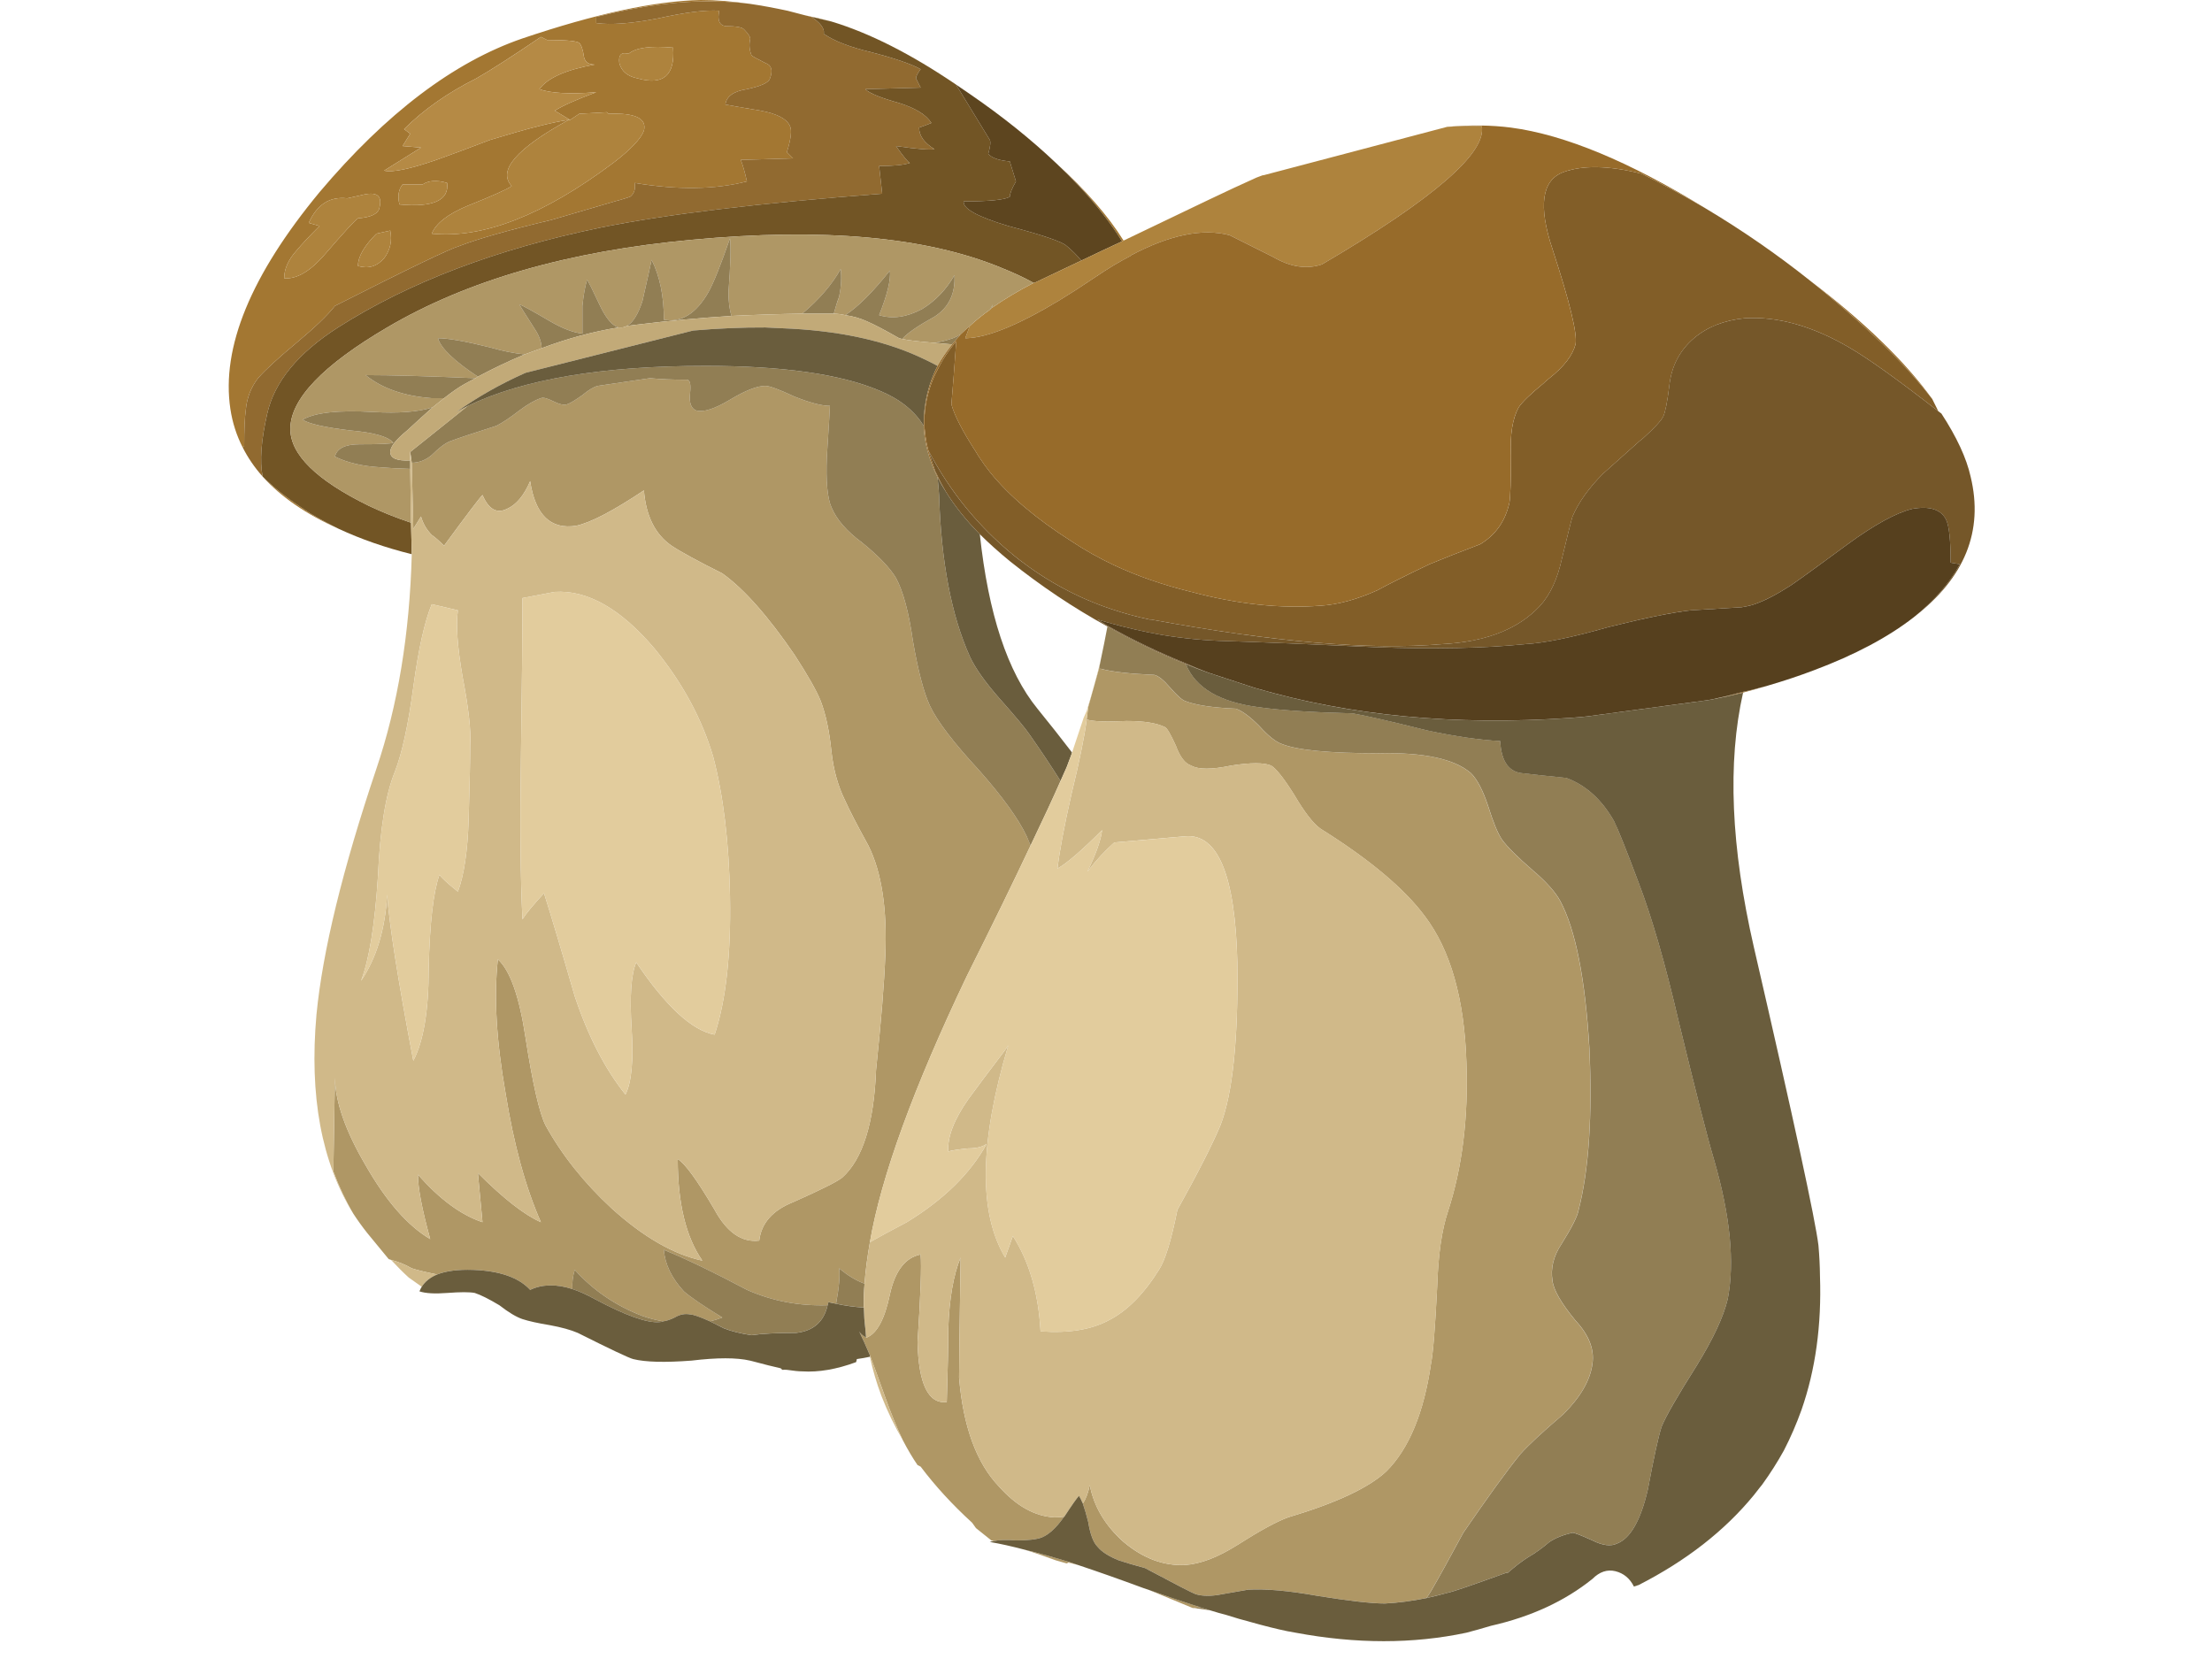 <?xml version="1.0" standalone="no"?>
<!DOCTYPE svg PUBLIC "-//W3C//DTD SVG 1.0//EN" "http://www.w3.org/TR/2001/REC-SVG-20010904/DTD/svg10.dtd">
<svg xmlns="http://www.w3.org/2000/svg" xmlns:xlink="http://www.w3.org/1999/xlink" id="body_1" width="120" height="90">

<g transform="matrix(1.668 0 0 1.668 12.414 -0)">
    <path d="M51.15 45.85C 53.23 46.336 54.397 46.653 54.65 46.8C 54.849 46.901 55.65 47.434 57.049 48.401L57.049 48.401L56.9 48.5C 56.766 48.667 56.65 48.983 56.549 49.45C 56.483 49.816 56.316 50.116 56.049 50.349C 55.749 50.582 55.249 50.816 54.549 51.049C 53.782 51.316 53.249 51.499 52.949 51.599C 50.949 52.433 49.832 52.883 49.598 52.95C 46.498 53.983 42.265 54.233 36.899 53.7C 36.03 53.501 35.205 53.285 34.423 53.05C 34.521 53.069 34.612 53.085 34.698 53.1C 36.665 53.467 38.514 53.467 40.248 53.1C 40.509 53.033 40.776 52.957 41.048 52.875C 42.348 52.581 43.447 52.073 44.348 51.35C 44.581 51.117 44.831 51.034 45.098 51.1C 45.365 51.167 45.565 51.333 45.699 51.6C 45.72 51.59 45.745 51.581 45.774 51.576C 45.797 51.563 45.823 51.555 45.848 51.551C 47.401 50.758 48.651 49.782 49.598 48.626C 49.659 48.551 49.717 48.476 49.774 48.401C 49.804 48.36 49.837 48.318 49.874 48.276C 50.129 47.923 50.362 47.557 50.574 47.175C 50.794 46.751 50.985 46.31 51.15 45.85L51.15 45.85L51.15 45.85zM20.85 44.125C 20.942 44.558 21.067 44.983 21.225 45.4L21.225 45.4L19.3 45.45C 18.367 44.95 17.734 44.634 17.4 44.5L17.4 44.5L17.1 44.3L17.05 44.276C 17.407 44.372 17.707 44.447 17.95 44.501C 17.97 44.517 17.986 44.533 18 44.551C 18.047 44.547 18.097 44.547 18.15 44.551C 18.37 44.584 18.536 44.601 18.65 44.601C 19.183 44.635 19.767 44.535 20.4 44.301C 20.411 44.272 20.42 44.238 20.425 44.201C 20.568 44.181 20.71 44.155 20.85 44.125zM33.225 52.75C 33.117 52.775 33.026 52.825 32.951 52.9C 32.749 52.798 32.583 52.673 32.451 52.525C 32.72 52.611 32.979 52.687 33.225 52.75z" stroke="none" fill="none" />
    <path d="M26.9 5.3C 27.871 6.185 28.605 7.027 29.1 7.825L29.1 7.825L29.05 7.85C 28.699 7.28 28.233 6.68 27.65 6.05C 27.41 5.795 27.16 5.545 26.9 5.3L26.9 5.3L26.9 5.3zM19.6 0.7L18.95 0.55C 18.884 0.531 18.817 0.515 18.75 0.5C 19.028 0.554 19.311 0.621 19.6 0.7zM0.45 14.55C 0.25 14.16 0.117 13.744 0.05 13.3C -0.25 11.3 0.717 8.95 2.95 6.25C 5.117 3.683 7.317 2.017 9.55 1.25C 11.917 0.45 13.85 0.033 15.35 9.536743E-07C 15.831 9.536743E-07 16.365 0.042 16.95 0.125C 16.548 0.075 16.165 0.05 15.8 0.05C 14.7 0.017 13.417 0.183 11.95 0.55L11.95 0.55L11.95 0.75C 12.416 0.817 13.083 0.767 13.95 0.6C 14.85 0.4 15.516 0.317 15.95 0.35C 15.883 0.65 15.95 0.817 16.15 0.85C 16.483 0.85 16.683 0.883 16.75 0.95C 16.917 1.117 16.983 1.233 16.95 1.3C 16.917 1.467 16.933 1.633 17 1.8C 17.033 1.834 17.183 1.917 17.45 2.05C 17.65 2.117 17.7 2.283 17.6 2.55C 17.567 2.683 17.317 2.8 16.85 2.9C 16.416 2.967 16.183 3.133 16.15 3.4C 16.317 3.433 16.7 3.5 17.3 3.6C 17.834 3.7 18.15 3.867 18.25 4.1C 18.317 4.233 18.283 4.517 18.15 4.95L18.15 4.95L18.35 5.15L16.65 5.2C 16.717 5.367 16.783 5.6 16.85 5.9C 15.817 6.167 14.6 6.183 13.2 5.95C 13.233 6.15 13.183 6.3 13.05 6.4C 12.85 6.467 12.683 6.517 12.55 6.55L12.55 6.55L10.5 7.15C 9.1 7.483 8.1 7.767 7.5 8C 7.167 8.1 5.817 8.75 3.45 9.95C 3.217 10.25 2.8 10.65 2.2 11.15C 1.6 11.65 1.183 12.033 0.95 12.3C 0.717 12.6 0.583 12.95 0.55 13.35C 0.517 13.583 0.5 13.967 0.5 14.5L0.5 14.5L0.45 14.55zM14.45 1.55C 13.717 1.484 13.233 1.55 13 1.75C 12.767 1.683 12.667 1.783 12.7 2.05C 12.766 2.317 12.967 2.484 13.3 2.55C 14.133 2.783 14.517 2.45 14.45 1.55zM11.05 3.9C 9.35 4.833 8.733 5.55 9.2 6.05C 9.067 6.15 8.583 6.367 7.75 6.7C 7.117 6.967 6.733 7.267 6.6 7.6C 8.267 7.767 10.233 7 12.5 5.3C 13.067 4.867 13.4 4.517 13.5 4.25C 13.6 3.85 13.217 3.667 12.35 3.7L12.35 3.7L12.3 3.65L11.4 3.7L11.1 3.9L10.6 3.6C 10.867 3.433 11.317 3.233 11.95 3C 11.083 3.067 10.467 3.033 10.1 2.9C 10.367 2.533 10.967 2.267 11.9 2.1C 11.7 2.1 11.584 2.017 11.55 1.85C 11.517 1.617 11.467 1.467 11.4 1.4C 11.334 1.334 10.983 1.3 10.35 1.3L10.35 1.3L10.15 1.2C 9.217 1.833 8.517 2.283 8.05 2.55C 7.117 3.017 6.333 3.567 5.7 4.2L5.7 4.2L5.9 4.35L5.65 4.75L6.25 4.8L5.05 5.55C 5.317 5.617 5.883 5.5 6.75 5.2C 7.217 5.033 7.8 4.817 8.5 4.55C 9.7 4.183 10.55 3.967 11.05 3.9zM6.3 6L5.65 6C 5.517 6.167 5.483 6.383 5.55 6.65C 6.65 6.75 7.167 6.517 7.1 5.95C 6.767 5.85 6.5 5.867 6.3 6zM3.85 6.45C 3.283 6.383 2.867 6.65 2.6 7.25L2.6 7.25L2.95 7.35C 2.617 7.683 2.367 7.95 2.2 8.15C 1.933 8.45 1.8 8.75 1.8 9.05C 2.2 9.083 2.633 8.833 3.1 8.3C 3.733 7.567 4.1 7.167 4.2 7.1C 4.633 7.067 4.867 6.95 4.9 6.75C 5 6.35 4.8 6.217 4.3 6.35L4.3 6.35L3.85 6.45zM4.2 8.65C 4.533 8.75 4.817 8.667 5.05 8.4C 5.25 8.133 5.317 7.834 5.25 7.5L5.25 7.5L4.8 7.6C 4.4 8 4.2 8.35 4.2 8.65zM3.575 17.2C 2.515 16.726 1.69 16.159 1.1 15.5C 1.433 15.833 1.85 16.167 2.35 16.5L2.35 16.5L2.65 16.7C 2.948 16.876 3.256 17.042 3.575 17.2z" stroke="none" fill="#A37732" fill-rule="nonzero" />
    <path d="M1.1 15.5C 0.835 15.202 0.619 14.886 0.45 14.55L0.45 14.55L0.5 14.5C 0.5 13.967 0.517 13.583 0.55 13.35C 0.584 12.95 0.717 12.6 0.95 12.3C 1.183 12.033 1.6 11.65 2.2 11.15C 2.8 10.65 3.217 10.25 3.45 9.95C 5.817 8.75 7.167 8.1 7.5 8C 8.1 7.767 9.1 7.483 10.5 7.15L10.5 7.15L12.55 6.55C 12.683 6.517 12.85 6.467 13.05 6.4C 13.183 6.3 13.234 6.15 13.2 5.95C 14.6 6.183 15.817 6.166 16.85 5.9C 16.783 5.6 16.717 5.367 16.65 5.2L16.65 5.2L18.35 5.15L18.15 4.95C 18.283 4.516 18.317 4.233 18.25 4.1C 18.15 3.867 17.833 3.7 17.3 3.6C 16.7 3.5 16.317 3.433 16.15 3.4C 16.183 3.133 16.417 2.967 16.85 2.9C 17.317 2.8 17.567 2.683 17.6 2.55C 17.7 2.283 17.65 2.117 17.45 2.05C 17.183 1.917 17.033 1.833 17 1.8C 16.933 1.633 16.917 1.467 16.95 1.3C 16.983 1.234 16.916 1.117 16.75 0.95C 16.683 0.883 16.483 0.85 16.15 0.85C 15.95 0.817 15.883 0.65 15.95 0.35C 15.516 0.317 14.85 0.4 13.95 0.6C 13.083 0.767 12.416 0.817 11.95 0.75L11.95 0.75L11.95 0.55C 13.416 0.183 14.7 0.017 15.8 0.05C 16.165 0.05 16.549 0.075 16.95 0.125C 17.335 0.182 17.743 0.257 18.175 0.35L18.175 0.35L18.75 0.5C 18.817 0.515 18.884 0.531 18.95 0.55C 19.25 0.75 19.383 0.933 19.35 1.1C 19.683 1.333 20.2 1.533 20.9 1.7C 21.667 1.9 22.2 2.083 22.5 2.25C 22.4 2.383 22.35 2.483 22.35 2.55L22.35 2.55L22.5 2.85L20.7 2.9C 20.833 3.033 21.2 3.183 21.8 3.35C 22.334 3.517 22.683 3.733 22.85 4C 22.683 4.067 22.55 4.117 22.45 4.15C 22.45 4.417 22.617 4.65 22.95 4.85C 22.817 4.883 22.4 4.85 21.7 4.75C 21.933 5.083 22.083 5.267 22.15 5.3C 21.95 5.367 21.617 5.4 21.15 5.4L21.15 5.4L21.25 6.3C 17.283 6.6 14.233 6.967 12.1 7.4C 8.7 8.1 5.85 9.183 3.55 10.65C 2.25 11.483 1.484 12.417 1.25 13.45C 1.05 14.317 1 15 1.1 15.5L1.1 15.5L1.1 15.5z" stroke="none" fill="#916A30" fill-rule="nonzero" />
    <path d="M19.6 0.7C 20.836 1.073 22.186 1.756 23.65 2.75L23.65 2.75L24.75 4.55C 24.783 4.617 24.767 4.767 24.7 5C 24.8 5.133 25.033 5.217 25.4 5.25L25.4 5.25L25.6 5.9C 25.467 6.133 25.4 6.3 25.4 6.4C 25.233 6.5 24.733 6.55 23.9 6.55C 23.867 6.783 24.35 7.05 25.35 7.35C 26.483 7.65 27.117 7.867 27.25 8C 27.428 8.146 27.586 8.304 27.725 8.475C 27.249 8.699 26.741 8.941 26.2 9.2L26.2 9.2L26.175 9.2C 25.863 9.027 25.505 8.861 25.1 8.7C 22.666 7.7 19.317 7.4 15.05 7.8C 11.05 8.167 7.75 9.117 5.15 10.65C 3.05 11.883 2 12.983 2 13.95C 2 14.783 2.85 15.617 4.55 16.45C 4.99 16.658 5.448 16.842 5.925 17L5.925 17L5.95 18.025C 5.089 17.811 4.298 17.536 3.575 17.2C 3.256 17.042 2.948 16.876 2.65 16.7L2.65 16.7L2.35 16.5C 1.85 16.167 1.433 15.833 1.1 15.5C 1 15 1.05 14.317 1.25 13.45C 1.483 12.416 2.25 11.483 3.55 10.65C 5.85 9.183 8.7 8.1 12.1 7.4C 14.233 6.967 17.283 6.6 21.25 6.3L21.25 6.3L21.15 5.4C 21.617 5.4 21.95 5.367 22.15 5.3C 22.084 5.267 21.933 5.084 21.7 4.75C 22.4 4.85 22.817 4.883 22.95 4.85C 22.617 4.65 22.45 4.416 22.45 4.15C 22.55 4.117 22.683 4.067 22.85 4C 22.683 3.733 22.333 3.517 21.8 3.35C 21.2 3.183 20.834 3.033 20.7 2.9L20.7 2.9L22.5 2.85L22.35 2.55C 22.35 2.484 22.4 2.383 22.5 2.25C 22.2 2.083 21.667 1.9 20.9 1.7C 20.2 1.533 19.683 1.333 19.35 1.1C 19.383 0.933 19.25 0.75 18.95 0.55L18.95 0.55L19.6 0.7L19.6 0.7z" stroke="none" fill="#725525" fill-rule="nonzero" />
    <path d="M23.65 2.75L24.125 3.075C 25.158 3.785 26.083 4.526 26.9 5.3C 27.16 5.546 27.41 5.796 27.65 6.05C 28.233 6.68 28.699 7.28 29.05 7.85C 28.64 8.04 28.197 8.248 27.725 8.475C 27.586 8.304 27.428 8.146 27.25 8C 27.117 7.867 26.483 7.65 25.35 7.35C 24.35 7.05 23.867 6.783 23.9 6.55C 24.733 6.55 25.233 6.5 25.4 6.4C 25.4 6.3 25.467 6.133 25.6 5.9L25.6 5.9L25.4 5.25C 25.033 5.217 24.8 5.133 24.7 5C 24.766 4.767 24.783 4.617 24.75 4.55L24.75 4.55L23.65 2.75L23.65 2.75z" stroke="none" fill="#5D451F" fill-rule="nonzero" />
    <path d="M11.1 3.9L11.05 3.9C 10.55 3.967 9.7 4.183 8.5 4.55C 7.8 4.817 7.217 5.033 6.75 5.2C 5.883 5.5 5.317 5.617 5.05 5.55L5.05 5.55L6.25 4.8L5.65 4.75L5.9 4.35L5.7 4.2C 6.333 3.567 7.117 3.016 8.05 2.55C 8.517 2.283 9.217 1.834 10.15 1.2L10.15 1.2L10.35 1.3C 10.983 1.3 11.333 1.334 11.4 1.4C 11.467 1.467 11.517 1.617 11.55 1.85C 11.583 2.017 11.7 2.1 11.9 2.1C 10.967 2.267 10.367 2.533 10.1 2.9C 10.467 3.033 11.083 3.067 11.95 3C 11.317 3.233 10.867 3.433 10.6 3.6L10.6 3.6L11.1 3.9L11.1 3.9z" stroke="none" fill="#B58A45" fill-rule="nonzero" />
    <path d="M24.1 10.6C 24.297 10.417 24.514 10.243 24.75 10.075C 24.768 10.061 24.785 10.045 24.8 10.025C 25.206 9.74 25.665 9.464 26.175 9.2L26.175 9.2L26.2 9.2C 26.741 8.941 27.249 8.699 27.725 8.475C 28.197 8.248 28.64 8.04 29.05 7.85L29.05 7.85L29.1 7.825C 31.41 6.713 32.759 6.071 33.151 5.9C 33.258 5.851 33.35 5.809 33.425 5.775C 33.513 5.744 33.58 5.718 33.625 5.7L33.625 5.7L33.65 5.7L39.625 4.125C 40.015 4.103 40.39 4.094 40.75 4.1C 40.917 4.967 39.184 6.467 35.55 8.6C 35.05 8.767 34.517 8.683 33.95 8.35C 33.083 7.916 32.616 7.683 32.55 7.65C 31.675 7.419 30.609 7.635 29.35 8.3L29.35 8.3L29.326 8.325C 28.968 8.508 28.593 8.733 28.2 9C 28.175 9.017 28.15 9.034 28.125 9.05C 27.728 9.318 27.353 9.56 27 9.775C 25.684 10.567 24.684 10.976 24 11L24 11L23.95 11L24.1 10.6L24.1 10.6zM14.45 1.55C 14.516 2.45 14.133 2.783 13.3 2.55C 12.967 2.484 12.767 2.317 12.7 2.05C 12.666 1.783 12.766 1.683 13 1.75C 13.233 1.55 13.717 1.483 14.45 1.55zM11.1 3.9L11.4 3.7L12.3 3.65L12.35 3.7C 13.217 3.666 13.6 3.85 13.5 4.25C 13.4 4.517 13.067 4.867 12.5 5.3C 10.233 7 8.267 7.767 6.6 7.6C 6.733 7.267 7.117 6.967 7.75 6.7C 8.583 6.367 9.067 6.15 9.2 6.05C 8.733 5.55 9.35 4.834 11.05 3.9L11.05 3.9L11.1 3.9zM4.2 8.65C 4.2 8.35 4.4 8 4.8 7.6L4.8 7.6L5.25 7.5C 5.317 7.833 5.25 8.133 5.05 8.4C 4.817 8.667 4.533 8.75 4.2 8.65zM3.85 6.45L4.3 6.35C 4.8 6.217 5 6.35 4.9 6.75C 4.867 6.95 4.633 7.067 4.2 7.1C 4.1 7.167 3.733 7.567 3.1 8.3C 2.633 8.833 2.2 9.083 1.8 9.05C 1.8 8.75 1.933 8.45 2.2 8.15C 2.367 7.95 2.617 7.683 2.95 7.35L2.95 7.35L2.6 7.25C 2.867 6.65 3.283 6.383 3.85 6.45zM6.3 6C 6.5 5.867 6.767 5.85 7.1 5.95C 7.166 6.516 6.65 6.75 5.55 6.65C 5.483 6.383 5.517 6.167 5.65 6L5.65 6L6.3 6z" stroke="none" fill="#AE833D" fill-rule="nonzero" />
    <path d="M23.8 10.875C 23.722 10.924 23.639 10.965 23.55 11C 23.356 11.069 23.155 11.119 22.95 11.15C 22.436 11.109 22.086 11.067 21.9 11.025C 22.063 10.837 22.413 10.596 22.95 10.3C 23.416 10 23.633 9.55 23.6 8.95C 23.333 9.416 22.983 9.783 22.55 10.05C 22.05 10.317 21.584 10.383 21.15 10.25C 21.417 9.583 21.533 9.1 21.5 8.8C 20.949 9.495 20.466 9.978 20.05 10.25C 19.929 10.222 19.804 10.205 19.675 10.2C 19.741 9.96 19.8 9.776 19.85 9.65C 19.916 9.317 19.933 9.017 19.9 8.75C 19.609 9.267 19.193 9.75 18.65 10.2C 17.863 10.214 17.097 10.239 16.35 10.275C 16.283 10.074 16.25 9.816 16.25 9.5C 16.317 8.633 16.333 8.05 16.3 7.75C 16 8.617 15.767 9.2 15.6 9.5C 15.2 10.2 14.717 10.5 14.15 10.4C 14.15 9.633 14.017 8.983 13.75 8.45C 13.717 8.617 13.617 9.067 13.45 9.8C 13.307 10.228 13.141 10.494 12.95 10.6C 12.869 10.643 12.786 10.66 12.7 10.65L12.7 10.65L12.675 10.65C 12.481 10.595 12.289 10.379 12.1 10C 11.833 9.433 11.683 9.133 11.65 9.1C 11.584 9.333 11.533 9.617 11.5 9.95L11.5 9.95L11.5 10.85C 11.2 10.817 10.85 10.683 10.45 10.45C 9.883 10.117 9.55 9.933 9.45 9.9C 9.483 9.967 9.65 10.233 9.95 10.7C 10.092 10.913 10.167 11.121 10.175 11.325C 9.99 11.391 9.807 11.457 9.625 11.525C 9.305 11.498 8.93 11.423 8.5 11.3C 7.7 11.1 7.133 11 6.8 11C 6.898 11.325 7.331 11.741 8.1 12.25C 8.073 12.265 8.047 12.282 8.025 12.3C 6.452 12.234 5.261 12.2 4.45 12.2C 4.983 12.633 5.7 12.883 6.6 12.95L6.6 12.95L7 12.95C 6.886 13.041 6.761 13.141 6.625 13.25C 6.157 13.398 5.515 13.448 4.7 13.4C 3.567 13.334 2.8 13.417 2.4 13.65C 2.6 13.783 3.117 13.9 3.95 14C 4.717 14.067 5.183 14.2 5.35 14.4C 5.283 14.433 4.916 14.45 4.25 14.45C 3.783 14.45 3.517 14.583 3.45 14.85C 3.85 15.05 4.35 15.166 4.95 15.2C 5.199 15.222 5.515 15.239 5.9 15.25L5.9 15.25L5.925 17C 5.448 16.842 4.99 16.659 4.55 16.45C 2.85 15.617 2 14.783 2 13.95C 2 12.983 3.05 11.883 5.15 10.65C 7.75 9.117 11.05 8.167 15.05 7.8C 19.317 7.4 22.667 7.7 25.1 8.7C 25.505 8.861 25.863 9.027 26.175 9.2C 25.665 9.464 25.206 9.74 24.8 10.025C 24.82 9.988 24.836 9.946 24.85 9.9C 24.819 9.958 24.786 10.016 24.75 10.075C 24.514 10.242 24.297 10.417 24.1 10.6C 23.998 10.694 23.898 10.786 23.8 10.875zM38.95 51.975C 38.477 52.07 38.027 52.128 37.599 52.151C 37.166 52.151 36.433 52.067 35.4 51.901C 34.466 51.734 33.716 51.668 33.15 51.701C 32.783 51.767 32.5 51.817 32.299 51.85C 31.966 51.917 31.683 51.917 31.449 51.85C 31.35 51.816 30.8 51.533 29.8 51C 29.434 50.9 29.151 50.816 28.95 50.75C 28.616 50.616 28.384 50.467 28.25 50.3C 28.116 50.167 28.017 49.901 27.95 49.5C 27.89 49.26 27.831 49.06 27.775 48.9C 27.879 48.744 27.954 48.544 28 48.299C 28.134 48.999 28.5 49.615 29.1 50.15C 29.734 50.683 30.401 50.933 31.1 50.9C 31.6 50.866 32.167 50.65 32.8 50.25C 33.533 49.783 34.083 49.483 34.45 49.35C 36.016 48.884 37.083 48.384 37.65 47.85C 38.383 47.117 38.866 45.951 39.099 44.35C 39.166 44.017 39.233 43.184 39.299 41.85C 39.332 40.817 39.449 40 39.65 39.401C 40.116 37.967 40.316 36.35 40.25 34.55C 40.184 32.484 39.733 30.901 38.9 29.8C 38.233 28.901 37.099 27.95 35.5 26.95C 35.267 26.783 34.983 26.416 34.65 25.85C 34.316 25.317 34.066 25 33.9 24.9C 33.667 24.8 33.233 24.8 32.599 24.9C 31.966 25.033 31.533 25.033 31.299 24.9C 31.099 24.834 30.933 24.617 30.799 24.25C 30.633 23.883 30.516 23.683 30.449 23.65C 30.182 23.517 29.765 23.45 29.199 23.45C 28.532 23.483 28.098 23.467 27.899 23.4L27.899 23.4L27.949 23L28.299 21.75L28.349 21.75C 28.716 21.85 29.299 21.917 30.099 21.95C 30.233 21.983 30.4 22.117 30.599 22.35C 30.832 22.617 30.999 22.767 31.099 22.8C 31.433 22.933 31.983 23.017 32.749 23.05C 32.949 23.117 33.199 23.3 33.499 23.6C 33.799 23.933 34.049 24.133 34.249 24.2C 34.749 24.4 35.799 24.5 37.399 24.5C 38.865 24.467 39.865 24.683 40.399 25.15C 40.598 25.35 40.782 25.7 40.949 26.2C 41.115 26.733 41.265 27.099 41.399 27.3C 41.565 27.533 41.899 27.866 42.399 28.3C 42.832 28.667 43.132 29 43.298 29.3C 43.798 30.234 44.114 31.833 44.248 34.1C 44.348 36.3 44.231 38.05 43.898 39.35C 43.864 39.55 43.681 39.917 43.347 40.451C 43.08 40.85 42.981 41.251 43.047 41.651C 43.08 41.951 43.33 42.384 43.797 42.951C 44.231 43.418 44.414 43.885 44.347 44.35C 44.281 44.884 43.964 45.434 43.398 46C 42.731 46.566 42.264 47 41.998 47.3C 41.564 47.833 40.948 48.684 40.148 49.85C 39.681 50.717 39.331 51.35 39.097 51.75C 39.052 51.826 39.001 51.901 38.95 51.975zM26.075 27.5C 25.533 28.651 24.841 30.068 24 31.75C 22.267 35.384 21.217 38.267 20.85 40.4C 20.766 40.879 20.707 41.329 20.675 41.75C 20.395 41.646 20.12 41.479 19.85 41.25C 19.882 41.478 19.849 41.861 19.75 42.4C 19.669 42.387 19.585 42.371 19.5 42.349C 19.494 42.388 19.485 42.421 19.475 42.45C 18.545 42.481 17.67 42.314 16.85 41.95C 15.783 41.384 14.883 40.95 14.15 40.65C 14.183 41.116 14.4 41.566 14.8 42C 15.033 42.2 15.45 42.483 16.05 42.85C 15.916 42.903 15.783 42.945 15.65 42.975C 15.312 42.826 15.095 42.75 15 42.75C 14.833 42.717 14.667 42.75 14.5 42.85C 14.361 42.919 14.236 42.961 14.125 42.975C 13.908 42.939 13.683 42.881 13.45 42.8C 12.583 42.467 11.85 41.967 11.25 41.3C 11.185 41.519 11.16 41.727 11.175 41.925C 10.65 41.757 10.192 41.766 9.8 41.95C 9.433 41.55 8.817 41.333 7.95 41.3C 7.461 41.283 7.069 41.333 6.775 41.45C 6.394 41.373 6.119 41.306 5.95 41.25C 5.735 41.127 5.51 41.035 5.275 40.975C 5.246 40.964 5.221 40.955 5.2 40.951L5.2 40.951L4.5 40.1C 4.34 39.898 4.19 39.69 4.05 39.475C 3.808 39.068 3.591 38.609 3.4 38.1L3.4 38.1L3.45 35.05C 3.463 35.84 3.797 36.789 4.45 37.901C 5.117 39.067 5.817 39.867 6.55 40.3C 6.283 39.333 6.15 38.634 6.15 38.2C 6.85 39 7.55 39.516 8.25 39.75L8.25 39.75L8.1 38.15C 8.933 38.983 9.617 39.516 10.15 39.75C 9.65 38.616 9.267 37.217 9 35.55C 8.7 33.85 8.617 32.401 8.75 31.2C 9.15 31.566 9.45 32.417 9.65 33.75C 9.883 35.25 10.1 36.2 10.3 36.6C 10.834 37.567 11.55 38.467 12.45 39.3C 13.483 40.234 14.467 40.8 15.4 41C 14.867 40.233 14.6 39.134 14.6 37.7C 14.833 37.833 15.233 38.384 15.8 39.349C 16.2 40.082 16.683 40.416 17.25 40.349C 17.317 39.783 17.683 39.366 18.35 39.099C 19.25 38.7 19.783 38.433 19.95 38.299C 20.617 37.699 20.983 36.532 21.05 34.799C 21.217 33.199 21.317 31.966 21.35 31.099C 21.416 29.566 21.233 28.366 20.8 27.499C 20.433 26.832 20.183 26.349 20.05 26.049C 19.817 25.583 19.667 25.049 19.6 24.449C 19.533 23.782 19.416 23.232 19.25 22.799C 19.117 22.466 18.833 21.966 18.4 21.299C 17.533 20.032 16.75 19.149 16.05 18.649C 15.25 18.249 14.7 17.949 14.4 17.749C 13.867 17.382 13.567 16.782 13.5 15.949C 12.5 16.616 11.767 16.999 11.3 17.099C 10.467 17.232 9.967 16.749 9.8 15.649C 9.6 16.116 9.35 16.416 9.05 16.549C 8.717 16.716 8.45 16.566 8.25 16.099C 8.15 16.199 7.733 16.749 7 17.749C 6.833 17.582 6.7 17.466 6.6 17.399C 6.433 17.232 6.317 17.032 6.25 16.799L6.25 16.799L6 17.2L5.95 15.05C 6.183 15.05 6.4 14.967 6.6 14.8C 6.833 14.567 7.033 14.417 7.2 14.35C 7.467 14.25 7.967 14.083 8.7 13.85C 8.9 13.75 9.15 13.583 9.45 13.35C 9.717 13.15 9.95 13.017 10.15 12.95C 10.217 12.916 10.35 12.95 10.55 13.05C 10.75 13.15 10.9 13.183 11 13.15C 11.1 13.117 11.267 13.017 11.5 12.85C 11.7 12.683 11.867 12.583 12 12.55L12 12.55L13.7 12.3C 14.033 12.334 14.433 12.35 14.9 12.35C 15 12.35 15.033 12.5 15 12.8C 14.967 13.1 15.033 13.283 15.2 13.35C 15.433 13.416 15.8 13.3 16.3 13C 16.8 12.7 17.183 12.55 17.45 12.55C 17.583 12.55 17.9 12.667 18.4 12.9C 18.9 13.1 19.283 13.2 19.55 13.2C 19.55 13.266 19.517 13.817 19.45 14.85C 19.416 15.65 19.467 16.2 19.6 16.5C 19.767 16.9 20.1 17.283 20.6 17.65C 21.133 18.084 21.5 18.467 21.7 18.8C 21.933 19.234 22.117 19.917 22.25 20.85C 22.417 21.817 22.6 22.517 22.8 22.95C 23.033 23.45 23.567 24.15 24.4 25.05C 25.167 25.917 25.683 26.633 25.95 27.2C 25.994 27.299 26.036 27.398 26.075 27.5zM20.85 44.075C 20.712 43.749 20.595 43.49 20.5 43.3C 20.534 43.365 20.609 43.432 20.725 43.5L20.725 43.5L20.75 43.5C 21.083 43.366 21.333 42.9 21.5 42.1C 21.667 41.333 22 40.901 22.5 40.8C 22.533 41.167 22.5 42.116 22.4 43.651C 22.433 45.017 22.75 45.668 23.35 45.6C 23.383 44.534 23.4 43.734 23.4 43.201C 23.433 42.234 23.567 41.468 23.8 40.901C 23.767 43.168 23.75 44.467 23.75 44.8C 23.883 46.401 24.317 47.583 25.05 48.35C 25.617 48.984 26.217 49.317 26.85 49.35C 26.966 49.35 27.075 49.342 27.175 49.326L27.175 49.326L27.15 49.35C 26.917 49.684 26.683 49.901 26.45 50C 26.283 50.066 26 50.1 25.6 50.1C 25.286 50.075 25.044 50.082 24.875 50.125C 24.849 50.113 24.824 50.104 24.8 50.1L24.8 50.1L24.3 49.7C 24.261 49.641 24.219 49.583 24.175 49.525C 23.533 48.939 22.975 48.331 22.5 47.7C 22.469 47.684 22.436 47.668 22.4 47.65C 22.241 47.419 22.083 47.152 21.925 46.849C 21.731 46.445 21.539 45.978 21.35 45.45C 21.157 44.907 20.991 44.449 20.85 44.075zM29.9 51.7C 30.513 51.918 31.08 52.109 31.599 52.275C 31.53 52.285 31.463 52.293 31.4 52.299L31.4 52.299L31.35 52.299L29.9 51.7zM25.875 50.4C 26.31 50.504 26.793 50.636 27.325 50.799L27.325 50.799L27.3 50.825C 27.281 50.832 27.264 50.841 27.25 50.849L27.25 50.849L26.9 50.749C 26.515 50.607 26.173 50.49 25.875 50.4z" stroke="none" fill="#AF9765" fill-rule="nonzero" />
    <path d="M24.8 10.025C 24.785 10.045 24.768 10.062 24.75 10.075C 24.786 10.016 24.819 9.958 24.85 9.9C 24.836 9.946 24.819 9.988 24.8 10.025L24.8 10.025L24.8 10.025zM22.95 11.15C 23.155 11.119 23.355 11.069 23.55 11C 23.639 10.965 23.722 10.924 23.8 10.875C 23.706 10.985 23.614 11.094 23.525 11.2C 23.321 11.183 23.13 11.166 22.95 11.15zM7.775 13.2C 9.573 12.333 12.149 11.9 15.5 11.9C 18 11.9 19.883 12.167 21.15 12.7C 21.813 12.971 22.296 13.354 22.6 13.85C 22.623 14.405 22.773 14.964 23.05 15.525C 23.07 15.704 23.086 15.895 23.1 16.1C 23.166 18.267 23.5 20.017 24.1 21.35C 24.267 21.717 24.583 22.166 25.05 22.7C 25.584 23.3 25.917 23.7 26.05 23.9C 26.407 24.409 26.741 24.909 27.05 25.4C 26.802 25.962 26.477 26.662 26.075 27.5C 26.035 27.398 25.993 27.299 25.95 27.2C 25.683 26.633 25.166 25.916 24.4 25.05C 23.567 24.15 23.033 23.45 22.8 22.95C 22.6 22.516 22.417 21.817 22.25 20.85C 22.117 19.916 21.933 19.233 21.7 18.8C 21.5 18.467 21.133 18.084 20.6 17.65C 20.1 17.283 19.767 16.9 19.6 16.5C 19.467 16.2 19.416 15.65 19.45 14.85C 19.516 13.817 19.55 13.267 19.55 13.2C 19.283 13.2 18.9 13.1 18.4 12.9C 17.9 12.667 17.584 12.55 17.45 12.55C 17.183 12.55 16.8 12.7 16.3 13C 15.8 13.3 15.433 13.417 15.2 13.35C 15.033 13.283 14.967 13.1 15 12.8C 15.033 12.5 15 12.35 14.9 12.35C 14.433 12.35 14.033 12.333 13.7 12.3L13.7 12.3L12 12.55C 11.867 12.584 11.7 12.683 11.5 12.85C 11.267 13.017 11.1 13.117 11 13.15C 10.9 13.183 10.75 13.15 10.55 13.05C 10.35 12.95 10.217 12.917 10.15 12.95C 9.95 13.016 9.717 13.15 9.45 13.35C 9.15 13.583 8.9 13.75 8.7 13.85C 7.967 14.083 7.467 14.25 7.2 14.35C 7.033 14.416 6.833 14.567 6.6 14.8C 6.4 14.967 6.183 15.05 5.95 15.05L5.95 15.05L5.9 14.7L7.775 13.2zM8.025 12.3C 7.895 12.365 7.77 12.432 7.65 12.5C 7.486 12.59 7.269 12.74 7 12.95L7 12.95L6.6 12.95C 5.7 12.883 4.983 12.633 4.45 12.2C 5.261 12.2 6.452 12.233 8.025 12.3zM28.3 21.75C 28.319 21.665 28.335 21.581 28.35 21.5C 28.436 21.098 28.511 20.723 28.576 20.375C 29.395 20.838 30.246 21.247 31.126 21.6C 31.438 22.37 32.23 22.837 33.501 23C 34.201 23.1 35.218 23.167 36.551 23.2C 36.951 23.266 37.751 23.45 38.951 23.75C 39.885 23.95 40.684 24.067 41.35 24.1C 41.384 24.767 41.634 25.117 42.1 25.15C 42.367 25.183 42.833 25.233 43.5 25.3C 44.134 25.533 44.65 26 45.05 26.7C 45.184 26.967 45.45 27.634 45.85 28.7C 46.284 29.833 46.717 31.333 47.151 33.2C 47.717 35.533 48.1 37.033 48.3 37.7C 48.833 39.533 48.984 41.05 48.75 42.25C 48.616 42.816 48.283 43.533 47.75 44.4C 47.116 45.4 46.733 46.066 46.6 46.4C 46.5 46.7 46.35 47.383 46.151 48.45C 45.918 49.45 45.584 50.033 45.151 50.2C 44.951 50.3 44.684 50.266 44.35 50.099C 43.984 49.933 43.767 49.849 43.701 49.849C 43.401 49.916 43.151 50.016 42.951 50.15C 42.718 50.349 42.484 50.516 42.251 50.65C 42.039 50.786 41.822 50.953 41.601 51.15L41.601 51.15L41.551 51.15C 40.451 51.549 39.818 51.766 39.652 51.799C 39.414 51.864 39.18 51.922 38.952 51.974C 39.003 51.901 39.054 51.826 39.101 51.749C 39.334 51.349 39.685 50.716 40.152 49.849C 40.952 48.683 41.568 47.832 42.002 47.299C 42.269 46.999 42.735 46.566 43.402 45.999C 43.968 45.433 44.285 44.883 44.351 44.349C 44.418 43.883 44.235 43.416 43.801 42.95C 43.334 42.384 43.084 41.95 43.051 41.65C 42.985 41.25 43.084 40.849 43.351 40.45C 43.685 39.917 43.868 39.55 43.902 39.349C 44.235 38.049 44.351 36.299 44.252 34.099C 44.118 31.832 43.802 30.233 43.302 29.299C 43.136 28.999 42.835 28.666 42.403 28.299C 41.903 27.865 41.569 27.532 41.403 27.299C 41.269 27.099 41.119 26.733 40.953 26.199C 40.786 25.699 40.602 25.349 40.403 25.149C 39.869 24.682 38.869 24.466 37.403 24.499C 35.802 24.499 34.753 24.399 34.253 24.199C 34.053 24.132 33.803 23.932 33.503 23.599C 33.203 23.299 32.953 23.116 32.753 23.049C 31.986 23.016 31.437 22.932 31.103 22.799C 31.003 22.766 30.836 22.616 30.603 22.349C 30.404 22.116 30.237 21.982 30.103 21.949C 29.303 21.915 28.72 21.849 28.353 21.749L28.353 21.749L28.3 21.749zM21.9 11.025C 21.858 11.017 21.824 11.008 21.8 11C 21.334 10.733 20.984 10.55 20.75 10.45C 20.529 10.349 20.296 10.283 20.05 10.25C 20.466 9.978 20.949 9.495 21.5 8.8C 21.533 9.1 21.417 9.584 21.15 10.25C 21.584 10.383 22.05 10.317 22.55 10.05C 22.984 9.783 23.334 9.417 23.6 8.95C 23.633 9.55 23.416 10 22.95 10.3C 22.413 10.596 22.063 10.837 21.9 11.025zM6.625 13.25C 6.384 13.465 6.108 13.715 5.8 14C 5.433 14.3 5.25 14.533 5.25 14.7C 5.25 14.905 5.467 14.996 5.9 14.975L5.9 14.975L5.9 15.25C 5.516 15.239 5.199 15.223 4.95 15.2C 4.35 15.166 3.85 15.05 3.45 14.85C 3.516 14.583 3.783 14.45 4.25 14.45C 4.917 14.45 5.283 14.433 5.35 14.4C 5.183 14.2 4.717 14.067 3.95 14C 3.117 13.9 2.6 13.783 2.4 13.65C 2.8 13.417 3.567 13.334 4.7 13.4C 5.515 13.448 6.157 13.398 6.625 13.25zM9.625 11.525C 9.117 11.737 8.608 11.979 8.1 12.25C 7.33 11.741 6.897 11.325 6.8 11C 7.133 11 7.7 11.1 8.5 11.3C 8.93 11.423 9.305 11.498 9.625 11.525zM10.175 11.325C 10.167 11.121 10.092 10.913 9.95 10.7C 9.65 10.233 9.483 9.967 9.45 9.9C 9.55 9.933 9.883 10.117 10.45 10.45C 10.85 10.683 11.2 10.817 11.5 10.85L11.5 10.85L11.5 9.95C 11.533 9.617 11.583 9.333 11.65 9.1C 11.683 9.133 11.834 9.433 12.1 10C 12.289 10.378 12.481 10.595 12.675 10.65C 11.846 10.784 11.013 11.009 10.175 11.325zM18.65 10.2C 19.193 9.749 19.609 9.266 19.9 8.75C 19.933 9.017 19.917 9.317 19.85 9.65C 19.799 9.776 19.741 9.96 19.675 10.2L19.675 10.2L18.65 10.2zM16.35 10.275C 15.308 10.341 14.308 10.432 13.35 10.55C 13.216 10.565 13.082 10.581 12.95 10.6C 13.141 10.494 13.307 10.227 13.45 9.8C 13.617 9.067 13.717 8.617 13.75 8.45C 14.017 8.983 14.15 9.633 14.15 10.4C 14.717 10.5 15.2 10.2 15.6 9.5C 15.767 9.2 16 8.617 16.3 7.75C 16.334 8.05 16.317 8.633 16.25 9.5C 16.25 9.816 16.283 10.074 16.35 10.275zM15.65 42.975C 15.783 42.945 15.916 42.903 16.05 42.85C 15.45 42.484 15.033 42.201 14.8 42C 14.4 41.566 14.183 41.116 14.15 40.65C 14.883 40.95 15.783 41.383 16.85 41.95C 17.67 42.314 18.545 42.481 19.475 42.45C 19.353 42.987 19.012 43.288 18.45 43.349C 17.813 43.349 17.329 43.374 17 43.424C 16.636 43.368 16.335 43.293 16.1 43.199C 15.927 43.113 15.776 43.038 15.65 42.975zM14.125 42.975C 14.083 42.991 14.041 43 14 43C 13.6 43.033 12.9 42.783 11.9 42.25C 11.643 42.106 11.401 41.998 11.175 41.925C 11.16 41.727 11.185 41.519 11.25 41.3C 11.85 41.967 12.583 42.467 13.45 42.8C 13.683 42.881 13.908 42.938 14.125 42.975zM20.675 41.75C 20.654 42.018 20.646 42.276 20.65 42.525C 20.35 42.507 20.05 42.466 19.75 42.4C 19.849 41.861 19.882 41.477 19.85 41.25C 20.12 41.479 20.395 41.646 20.675 41.75zM31.925 52.375L31.4 52.3C 31.463 52.293 31.53 52.285 31.599 52.276C 31.713 52.31 31.821 52.343 31.925 52.375z" stroke="none" fill="#917E54" fill-rule="nonzero" />
    <path d="M12.675 10.65L12.7 10.65C 12.786 10.66 12.869 10.643 12.95 10.6C 13.082 10.581 13.216 10.564 13.35 10.55C 14.308 10.432 15.308 10.341 16.35 10.275C 17.097 10.239 17.863 10.214 18.65 10.2L18.65 10.2L19.675 10.2C 19.804 10.205 19.929 10.221 20.05 10.25C 20.296 10.283 20.529 10.35 20.75 10.45C 20.983 10.55 21.333 10.733 21.8 11C 21.824 11.008 21.858 11.017 21.9 11.025C 22.086 11.067 22.436 11.109 22.95 11.15C 23.13 11.166 23.321 11.183 23.525 11.2C 23.343 11.428 23.185 11.661 23.05 11.9C 22.9 11.818 22.733 11.735 22.55 11.65C 21.317 11.067 19.792 10.742 17.975 10.675L17.975 10.675L17.45 10.65C 16.717 10.646 15.933 10.679 15.1 10.75L15.1 10.75L9.65 12.125C 8.845 12.482 8.095 12.907 7.4 13.4C 7.524 13.331 7.649 13.264 7.775 13.2L7.775 13.2L5.9 14.7L5.9 14.975C 5.467 14.996 5.25 14.905 5.25 14.7C 5.25 14.533 5.433 14.3 5.8 14C 6.109 13.715 6.384 13.465 6.625 13.25C 6.761 13.142 6.886 13.042 7 12.95C 7.269 12.74 7.486 12.59 7.65 12.5C 7.77 12.432 7.895 12.365 8.025 12.3C 8.047 12.282 8.073 12.265 8.1 12.25C 8.608 11.979 9.117 11.737 9.625 11.525C 9.807 11.458 9.99 11.391 10.175 11.325C 11.013 11.009 11.846 10.784 12.675 10.65L12.675 10.65L12.675 10.65z" stroke="none" fill="#C2AA78" fill-rule="nonzero" />
    <path d="M27.9 23.125C 28.071 22.579 28.221 22.037 28.35 21.5C 28.335 21.581 28.319 21.665 28.3 21.75L28.3 21.75L27.95 23L27.9 23.125L27.9 23.125zM4.05 39.475C 3.015 37.808 2.614 35.649 2.85 33C 3.05 30.934 3.7 28.267 4.8 25C 5.497 22.942 5.881 20.617 5.95 18.025L5.95 18.025L5.925 17L5.9 15.25L5.9 14.7L5.95 15.05L6 17.2L6.25 16.8C 6.317 17.033 6.433 17.234 6.6 17.4C 6.7 17.467 6.833 17.584 7 17.75C 7.733 16.75 8.15 16.2 8.25 16.1C 8.45 16.567 8.717 16.717 9.05 16.55C 9.35 16.417 9.6 16.117 9.8 15.65C 9.967 16.75 10.467 17.233 11.3 17.1C 11.767 17 12.5 16.617 13.5 15.95C 13.567 16.783 13.867 17.383 14.4 17.75C 14.7 17.95 15.25 18.25 16.05 18.65C 16.75 19.15 17.533 20.033 18.4 21.3C 18.834 21.967 19.117 22.467 19.25 22.8C 19.417 23.234 19.533 23.783 19.6 24.45C 19.666 25.05 19.817 25.583 20.05 26.05C 20.183 26.35 20.433 26.834 20.8 27.5C 21.234 28.366 21.417 29.566 21.35 31.1C 21.317 31.967 21.217 33.201 21.05 34.8C 20.984 36.533 20.617 37.7 19.95 38.3C 19.783 38.434 19.25 38.7 18.35 39.1C 17.683 39.367 17.317 39.784 17.25 40.35C 16.683 40.417 16.2 40.083 15.8 39.35C 15.234 38.384 14.834 37.833 14.6 37.701C 14.6 39.135 14.867 40.234 15.4 41.001C 14.467 40.801 13.483 40.234 12.45 39.301C 11.55 38.468 10.833 37.568 10.3 36.601C 10.1 36.202 9.883 35.251 9.65 33.751C 9.45 32.418 9.15 31.567 8.75 31.201C 8.617 32.4 8.7 33.85 9 35.55C 9.267 37.217 9.65 38.616 10.15 39.75C 9.617 39.517 8.933 38.983 8.1 38.15L8.1 38.15L8.25 39.75C 7.55 39.517 6.85 39 6.15 38.2C 6.15 38.634 6.283 39.333 6.55 40.3C 5.817 39.866 5.117 39.067 4.45 37.901C 3.797 36.79 3.463 35.84 3.45 35.05L3.45 35.05L3.4 38.1C 3.591 38.609 3.808 39.068 4.05 39.475zM6.275 41.85L5.85 41.55C 5.665 41.381 5.474 41.189 5.275 40.975C 5.51 41.036 5.735 41.127 5.95 41.25C 6.118 41.307 6.394 41.373 6.775 41.45C 6.552 41.544 6.385 41.677 6.275 41.85zM20.725 43.5C 20.719 43.398 20.71 43.299 20.7 43.2C 20.673 42.99 20.657 42.765 20.65 42.525C 20.646 42.276 20.654 42.017 20.675 41.75C 20.708 41.329 20.766 40.879 20.85 40.4C 21.083 40.266 21.483 40.049 22.05 39.75C 23.25 39.017 24.117 38.167 24.65 37.2C 24.517 37.3 24.317 37.349 24.05 37.349C 23.717 37.383 23.5 37.416 23.4 37.45C 23.367 36.983 23.584 36.417 24.05 35.75C 24.317 35.384 24.717 34.85 25.25 34.15C 25.282 34.104 25.316 34.054 25.35 34C 24.411 37.146 24.378 39.446 25.25 40.9L25.25 40.9L25.5 40.2C 26.033 41.033 26.333 42.066 26.4 43.3C 27.3 43.366 28.033 43.25 28.6 42.95C 29.201 42.65 29.75 42.099 30.25 41.3C 30.45 41 30.65 40.35 30.85 39.35C 31.517 38.151 31.984 37.234 32.25 36.6C 32.65 35.567 32.833 33.8 32.8 31.3C 32.734 28.467 32.167 27.1 31.1 27.2L31.1 27.2L28.8 27.4C 28.5 27.662 28.208 27.978 27.925 28.349C 28.211 27.755 28.369 27.305 28.401 26.999C 27.734 27.666 27.251 28.082 26.951 28.249C 27.017 27.683 27.167 26.882 27.401 25.849C 27.668 24.749 27.835 23.932 27.901 23.399C 28.101 23.466 28.534 23.482 29.201 23.449C 29.767 23.449 30.184 23.515 30.451 23.649C 30.517 23.682 30.635 23.882 30.801 24.249C 30.935 24.616 31.101 24.832 31.301 24.899C 31.534 25.032 31.968 25.032 32.601 24.899C 33.235 24.799 33.668 24.799 33.902 24.899C 34.068 24.999 34.318 25.316 34.652 25.849C 34.985 26.415 35.268 26.782 35.502 26.949C 37.102 27.949 38.235 28.899 38.902 29.799C 39.735 30.9 40.185 32.483 40.252 34.549C 40.318 36.349 40.118 37.966 39.652 39.4C 39.452 40 39.335 40.816 39.301 41.849C 39.235 43.183 39.168 44.016 39.101 44.349C 38.868 45.95 38.385 47.116 37.652 47.849C 37.085 48.383 36.018 48.883 34.452 49.349C 34.085 49.483 33.535 49.783 32.802 50.249C 32.169 50.649 31.602 50.865 31.102 50.899C 30.403 50.932 29.736 50.682 29.102 50.149C 28.5 49.616 28.134 49 28 48.3C 27.954 48.544 27.878 48.744 27.775 48.901C 27.732 48.8 27.69 48.717 27.65 48.651C 27.586 48.715 27.427 48.94 27.175 49.326C 27.075 49.343 26.967 49.35 26.85 49.35C 26.217 49.317 25.617 48.984 25.05 48.35C 24.317 47.583 23.883 46.401 23.75 44.8C 23.75 44.467 23.767 43.167 23.8 40.901C 23.567 41.467 23.433 42.234 23.4 43.201C 23.4 43.734 23.383 44.534 23.35 45.6C 22.75 45.667 22.433 45.017 22.4 43.651C 22.5 42.117 22.533 41.168 22.5 40.8C 22 40.901 21.667 41.333 21.5 42.1C 21.333 42.901 21.083 43.367 20.75 43.5L20.75 43.5L20.725 43.5zM20.85 44.075C 20.991 44.449 21.157 44.907 21.35 45.45C 21.539 45.978 21.73 46.445 21.925 46.849C 21.648 46.375 21.414 45.892 21.225 45.4C 21.067 44.983 20.942 44.557 20.85 44.125L20.85 44.125L20.85 44.075zM7.6 22C 7.433 21.033 7.383 20.317 7.45 19.85L7.45 19.85L6.6 19.65C 6.367 20.217 6.166 21.117 6 22.35C 5.834 23.583 5.633 24.5 5.4 25.1C 5.1 25.833 4.917 26.967 4.85 28.5C 4.75 30.066 4.567 31.2 4.3 31.9C 4.8 31.167 5.084 30.233 5.15 29.099C 5.217 30.066 5.5 31.866 6 34.5C 6.333 33.866 6.5 32.866 6.5 31.5C 6.533 30.033 6.65 29.017 6.85 28.45C 6.916 28.55 7.117 28.733 7.45 29C 7.65 28.467 7.766 27.684 7.8 26.65C 7.834 25.517 7.85 24.717 7.85 24.25C 7.883 23.783 7.8 23.033 7.6 22zM9.5 24.7C 9.467 26.8 9.483 28.533 9.55 29.9C 9.65 29.733 9.883 29.45 10.25 29.049C 10.483 29.782 10.817 30.9 11.25 32.4C 11.683 33.7 12.233 34.766 12.9 35.599C 13.1 35.2 13.167 34.483 13.1 33.45C 13.033 32.417 13.083 31.7 13.25 31.3C 14.217 32.734 15.067 33.517 15.8 33.651C 16.167 32.55 16.334 31.05 16.3 29.151C 16.267 27.384 16.084 25.867 15.75 24.601C 15.383 23.368 14.75 22.201 13.85 21.101C 12.75 19.801 11.666 19.184 10.6 19.251L10.6 19.251L9.55 19.451C 9.55 20.617 9.533 22.367 9.5 24.7zM27.625 50.9C 27.515 50.872 27.407 50.847 27.3 50.825L27.3 50.825L27.325 50.8C 27.425 50.833 27.525 50.866 27.625 50.9z" stroke="none" fill="#D0B989" fill-rule="nonzero" />
    <path d="M22.6 13.85C 22.296 13.354 21.813 12.971 21.15 12.7C 19.883 12.166 18 11.9 15.5 11.9C 12.148 11.9 9.573 12.334 7.775 13.2C 7.649 13.264 7.524 13.331 7.4 13.4C 8.095 12.907 8.845 12.482 9.65 12.125L9.65 12.125L15.1 10.75C 15.933 10.679 16.717 10.646 17.45 10.65L17.45 10.65L17.975 10.675C 19.791 10.742 21.316 11.067 22.55 11.65C 22.733 11.735 22.9 11.818 23.05 11.9C 22.848 12.299 22.715 12.715 22.65 13.15C 22.614 13.38 22.597 13.614 22.6 13.85zM23.325 16C 23.609 16.458 23.975 16.917 24.425 17.375C 24.702 19.966 25.327 21.857 26.3 23.05C 26.705 23.549 27.08 24.024 27.425 24.475C 27.419 24.499 27.41 24.524 27.4 24.55L27.4 24.55L27.25 24.95C 27.188 25.083 27.122 25.233 27.05 25.4C 26.741 24.909 26.407 24.409 26.05 23.9C 25.917 23.7 25.584 23.3 25.05 22.7C 24.584 22.166 24.267 21.717 24.1 21.35C 23.5 20.017 23.166 18.267 23.1 16.1C 23.086 15.895 23.069 15.704 23.05 15.525C 23.133 15.682 23.224 15.84 23.325 16zM25.875 50.4C 25.457 50.29 25.082 50.207 24.75 50.15C 24.786 50.135 24.827 50.127 24.875 50.125C 25.044 50.082 25.286 50.074 25.6 50.1C 26 50.1 26.283 50.067 26.45 50C 26.683 49.9 26.916 49.684 27.15 49.35L27.15 49.35L27.175 49.326C 27.427 48.94 27.586 48.716 27.65 48.651C 27.69 48.717 27.732 48.8 27.775 48.901C 27.832 49.06 27.89 49.26 27.95 49.501C 28.016 49.901 28.116 50.168 28.25 50.301C 28.384 50.468 28.616 50.617 28.95 50.751C 29.15 50.817 29.433 50.901 29.8 51.001C 30.8 51.534 31.35 51.817 31.45 51.851C 31.683 51.918 31.967 51.918 32.3 51.851C 32.5 51.818 32.783 51.768 33.151 51.702C 33.717 51.669 34.467 51.735 35.401 51.902C 36.434 52.068 37.168 52.152 37.6 52.152C 38.028 52.13 38.478 52.071 38.951 51.976C 39.18 51.924 39.413 51.867 39.651 51.801C 39.817 51.768 40.451 51.551 41.55 51.152L41.55 51.152L41.6 51.152C 41.822 50.955 42.038 50.788 42.25 50.652C 42.483 50.518 42.717 50.351 42.95 50.152C 43.15 50.018 43.4 49.919 43.7 49.851C 43.766 49.851 43.983 49.935 44.349 50.101C 44.683 50.268 44.95 50.301 45.15 50.202C 45.583 50.035 45.917 49.452 46.15 48.452C 46.349 47.386 46.5 46.702 46.599 46.402C 46.733 46.068 47.116 45.402 47.749 44.402C 48.282 43.535 48.615 42.818 48.749 42.252C 48.982 41.052 48.832 39.535 48.299 37.702C 48.099 37.035 47.716 35.535 47.15 33.202C 46.716 31.335 46.283 29.835 45.849 28.702C 45.45 27.636 45.183 26.969 45.049 26.702C 44.65 26.002 44.133 25.535 43.499 25.302C 42.832 25.236 42.365 25.185 42.099 25.152C 41.633 25.119 41.383 24.769 41.349 24.102C 40.683 24.069 39.883 23.952 38.95 23.752C 37.75 23.452 36.95 23.269 36.55 23.202C 35.217 23.168 34.2 23.102 33.5 23.002C 32.229 22.839 31.437 22.372 31.125 21.602C 31.365 21.7 31.607 21.791 31.85 21.877L31.85 21.877L33.375 22.377C 36.472 23.283 39.88 23.608 43.6 23.352L43.6 23.352L43.925 23.327C 44.01 23.319 44.093 23.311 44.175 23.302L44.175 23.302L48.075 22.777C 48.125 22.768 48.175 22.759 48.224 22.752C 48.576 22.684 48.917 22.609 49.249 22.527C 48.737 24.796 48.854 27.555 49.599 30.802C 50.9 36.436 51.599 39.669 51.7 40.502C 51.73 40.838 51.747 41.171 51.75 41.502C 51.805 43.1 51.604 44.55 51.15 45.852C 50.985 46.312 50.794 46.753 50.575 47.177C 50.363 47.559 50.13 47.925 49.875 48.278C 49.839 48.32 49.806 48.362 49.775 48.403C 49.718 48.477 49.66 48.552 49.599 48.628C 48.652 49.784 47.402 50.76 45.849 51.553C 45.824 51.558 45.798 51.566 45.775 51.578C 45.746 51.584 45.721 51.593 45.7 51.602C 45.566 51.335 45.366 51.169 45.099 51.102C 44.832 51.036 44.582 51.119 44.349 51.352C 43.449 52.076 42.349 52.583 41.049 52.877C 40.778 52.959 40.51 53.034 40.249 53.102C 38.516 53.469 36.666 53.469 34.699 53.102C 34.613 53.087 34.521 53.071 34.424 53.052C 34.071 52.979 33.671 52.878 33.224 52.752C 32.978 52.689 32.719 52.613 32.45 52.527C 32.279 52.483 32.103 52.433 31.925 52.377C 31.821 52.345 31.713 52.312 31.6 52.277C 31.08 52.111 30.514 51.92 29.901 51.702C 29.851 51.686 29.8 51.67 29.751 51.652C 28.98 51.367 28.272 51.117 27.626 50.902C 27.526 50.868 27.426 50.835 27.326 50.801C 26.793 50.637 26.31 50.504 25.875 50.4zM11.175 41.925C 11.401 41.998 11.643 42.107 11.9 42.25C 12.9 42.783 13.6 43.033 14 43C 14.041 43 14.083 42.991 14.125 42.975C 14.236 42.961 14.361 42.919 14.5 42.85C 14.667 42.75 14.833 42.717 15 42.75C 15.095 42.75 15.312 42.825 15.65 42.975C 15.776 43.038 15.927 43.114 16.1 43.201C 16.335 43.295 16.636 43.37 17 43.426C 17.33 43.376 17.813 43.351 18.45 43.351C 19.012 43.289 19.353 42.989 19.475 42.452C 19.485 42.424 19.494 42.39 19.5 42.351C 19.585 42.372 19.669 42.389 19.75 42.402C 20.05 42.468 20.35 42.509 20.65 42.527C 20.657 42.767 20.673 42.992 20.7 43.202C 20.71 43.301 20.719 43.4 20.725 43.502C 20.609 43.434 20.534 43.367 20.5 43.302C 20.595 43.492 20.712 43.751 20.85 44.077L20.85 44.077L20.85 44.127C 20.71 44.157 20.568 44.183 20.425 44.202C 20.42 44.238 20.411 44.272 20.4 44.302C 19.767 44.535 19.183 44.636 18.65 44.602C 18.536 44.602 18.37 44.585 18.15 44.552C 18.097 44.548 18.047 44.548 18 44.552C 17.986 44.534 17.97 44.518 17.95 44.502C 17.707 44.448 17.407 44.373 17.05 44.277C 17.019 44.269 16.986 44.261 16.95 44.252C 16.516 44.152 15.883 44.152 15.05 44.252C 14.183 44.318 13.55 44.302 13.15 44.202C 13.017 44.169 12.417 43.886 11.35 43.351C 11.117 43.251 10.817 43.168 10.45 43.101C 10.05 43.035 9.75 42.968 9.55 42.902C 9.35 42.835 9.1 42.685 8.8 42.452C 8.467 42.252 8.2 42.118 8 42.052C 7.833 42.019 7.533 42.019 7.1 42.052C 6.7 42.083 6.4 42.066 6.2 42C 6.221 41.946 6.246 41.896 6.275 41.85C 6.385 41.677 6.552 41.544 6.775 41.451C 7.069 41.334 7.461 41.284 7.95 41.301C 8.817 41.334 9.433 41.551 9.8 41.951C 10.192 41.766 10.65 41.757 11.175 41.925z" stroke="none" fill="#6A5D3D" fill-rule="nonzero" />
    <path d="M26.075 27.5C 26.477 26.662 26.802 25.962 27.05 25.4C 27.122 25.233 27.189 25.084 27.25 24.95L27.25 24.95L27.4 24.55C 27.41 24.524 27.419 24.499 27.425 24.475L27.425 24.475L27.8 23.35L27.9 23.125L27.95 23L27.9 23.4C 27.834 23.933 27.667 24.75 27.4 25.85C 27.167 26.883 27.017 27.683 26.95 28.25C 27.25 28.083 27.733 27.667 28.4 27C 28.369 27.306 28.211 27.756 27.924 28.35C 28.207 27.979 28.499 27.662 28.799 27.401L28.799 27.401L31.099 27.201C 32.166 27.1 32.733 28.468 32.799 31.301C 32.832 33.801 32.65 35.568 32.249 36.601C 31.982 37.235 31.516 38.152 30.849 39.351C 30.65 40.351 30.45 41.001 30.249 41.301C 29.749 42.101 29.199 42.652 28.599 42.951C 28.033 43.251 27.299 43.367 26.399 43.301C 26.333 42.068 26.032 41.034 25.499 40.201L25.499 40.201L25.249 40.901C 24.377 39.447 24.41 37.147 25.349 34.001C 25.315 34.056 25.281 34.105 25.249 34.151C 24.716 34.85 24.316 35.384 24.049 35.751C 23.583 36.418 23.366 36.984 23.399 37.451C 23.499 37.418 23.716 37.385 24.049 37.35C 24.316 37.35 24.516 37.3 24.649 37.201C 24.116 38.168 23.249 39.017 22.049 39.751C 21.483 40.051 21.083 40.268 20.849 40.401C 21.216 38.267 22.266 35.384 23.999 31.751C 24.841 30.068 25.533 28.651 26.075 27.5L26.075 27.5L26.075 27.5zM9.5 24.7C 9.533 22.367 9.55 20.617 9.55 19.45L9.55 19.45L10.6 19.25C 11.666 19.183 12.75 19.8 13.85 21.1C 14.75 22.2 15.383 23.367 15.75 24.6C 16.083 25.867 16.267 27.384 16.3 29.15C 16.334 31.049 16.167 32.549 15.8 33.65C 15.067 33.516 14.217 32.733 13.25 31.299C 13.083 31.699 13.033 32.416 13.1 33.449C 13.166 34.482 13.1 35.199 12.9 35.598C 12.233 34.765 11.683 33.699 11.25 32.399C 10.817 30.899 10.483 29.782 10.25 29.048C 9.883 29.448 9.65 29.732 9.55 29.899C 9.483 28.533 9.467 26.8 9.5 24.7zM7.6 22C 7.8 23.033 7.883 23.783 7.85 24.25C 7.85 24.717 7.833 25.517 7.8 26.65C 7.767 27.684 7.65 28.467 7.45 29C 7.117 28.733 6.916 28.55 6.85 28.45C 6.65 29.016 6.533 30.033 6.5 31.5C 6.5 32.866 6.333 33.866 6 34.5C 5.5 31.866 5.217 30.066 5.15 29.1C 5.083 30.233 4.8 31.167 4.3 31.9C 4.567 31.2 4.75 30.066 4.85 28.5C 4.916 26.967 5.1 25.833 5.4 25.1C 5.633 24.5 5.834 23.583 6 22.35C 6.166 21.117 6.367 20.217 6.6 19.65L6.6 19.65L7.45 19.85C 7.383 20.317 7.433 21.033 7.6 22z" stroke="none" fill="#E2CC9D" fill-rule="nonzero" />
    <path d="M55.4 12.975L55.599 13.375C 54.283 12.349 53.317 11.657 52.7 11.3C 51.5 10.6 50.366 10.283 49.3 10.35C 48.634 10.416 48.083 10.633 47.651 11C 47.184 11.4 46.918 11.917 46.85 12.55C 46.784 13.084 46.717 13.417 46.651 13.55C 46.584 13.683 46.367 13.917 46.001 14.25C 45.961 14.285 45.919 14.319 45.876 14.35C 45.371 14.802 44.98 15.152 44.701 15.4C 44.234 15.867 43.901 16.334 43.701 16.8C 43.668 16.9 43.534 17.433 43.301 18.4C 43.135 19.033 42.867 19.517 42.501 19.85C 41.801 20.517 40.784 20.883 39.451 20.95C 37.117 21.15 33.968 20.883 30.001 20.15L30.001 20.15L29.951 20.15C 29.513 20.057 29.088 19.941 28.676 19.8C 27.617 19.445 26.626 18.911 25.701 18.2C 25.235 17.834 24.801 17.434 24.401 17C 23.871 16.427 23.404 15.794 23.001 15.1C 22.914 14.951 22.83 14.801 22.751 14.65C 22.732 14.584 22.715 14.517 22.701 14.45C 22.664 14.261 22.639 14.078 22.626 13.9C 22.596 13.21 22.755 12.551 23.101 11.925C 23.227 11.678 23.386 11.437 23.576 11.2C 23.598 11.166 23.623 11.133 23.651 11.1C 23.649 11.134 23.649 11.167 23.651 11.2C 23.629 11.475 23.604 11.817 23.576 12.225C 23.551 12.5 23.526 12.808 23.501 13.15C 23.601 13.517 23.868 14.033 24.301 14.7C 24.325 14.74 24.35 14.782 24.376 14.825C 24.393 14.851 24.409 14.876 24.426 14.9C 24.526 15.052 24.634 15.202 24.751 15.35C 25.37 16.12 26.253 16.87 27.401 17.6C 27.83 17.886 28.288 18.144 28.776 18.375C 29.544 18.735 30.385 19.026 31.3 19.25C 32.8 19.65 34.2 19.8 35.5 19.7C 36.066 19.666 36.684 19.5 37.35 19.2C 37.717 19 38.284 18.717 39.05 18.35C 39.45 18.183 40 17.967 40.7 17.7C 41.2 17.4 41.516 16.95 41.65 16.35C 41.683 16.15 41.7 15.633 41.7 14.8C 41.667 14.133 41.75 13.617 41.95 13.25C 42.065 13.076 42.333 12.818 42.75 12.475C 42.813 12.415 42.88 12.357 42.95 12.3C 43.417 11.933 43.7 11.567 43.8 11.2C 43.866 10.867 43.616 9.833 43.05 8.1C 42.583 6.7 42.7 5.867 43.4 5.6C 44.033 5.367 44.883 5.383 45.95 5.65C 46.657 6.004 47.348 6.379 48.025 6.775C 49.22 7.489 50.353 8.273 51.424 9.125C 51.844 9.458 52.252 9.799 52.65 10.15C 53.8 11.15 54.717 12.092 55.4 12.975L55.4 12.975L55.4 12.975z" stroke="none" fill="#825E28" fill-rule="nonzero" />
    <path d="M51.425 9.125C 53.189 10.469 54.514 11.752 55.401 12.975C 54.717 12.092 53.8 11.15 52.651 10.15C 52.253 9.799 51.845 9.458 51.425 9.125L51.425 9.125L51.425 9.125zM22.75 14.65L22.975 15.325C 22.997 15.375 23.022 15.425 23.05 15.475C 23.128 15.649 23.22 15.824 23.325 16C 23.224 15.84 23.133 15.682 23.05 15.525C 22.773 14.964 22.623 14.405 22.6 13.85C 22.597 13.614 22.614 13.38 22.65 13.15C 22.715 12.715 22.848 12.299 23.05 11.9C 23.185 11.661 23.343 11.428 23.525 11.2C 23.614 11.094 23.706 10.985 23.8 10.875C 23.898 10.786 23.998 10.694 24.1 10.6L24.1 10.6L23.95 11L24 11C 24.684 10.976 25.684 10.567 27 9.775C 27.353 9.56 27.728 9.318 28.125 9.05C 28.15 9.034 28.175 9.017 28.2 9C 28.593 8.733 28.968 8.508 29.325 8.325L29.325 8.325L29.35 8.3C 30.609 7.635 31.675 7.419 32.55 7.65C 32.616 7.683 33.083 7.917 33.95 8.35C 34.516 8.683 35.05 8.767 35.55 8.6C 39.184 6.467 40.917 4.967 40.75 4.1C 40.39 4.094 40.015 4.102 39.625 4.125C 40.374 4.06 41.065 4.068 41.7 4.15C 43.447 4.381 45.555 5.256 48.025 6.775C 47.348 6.379 46.657 6.004 45.95 5.65C 44.884 5.383 44.033 5.367 43.4 5.6C 42.7 5.867 42.583 6.7 43.049 8.1C 43.615 9.833 43.865 10.867 43.799 11.2C 43.699 11.567 43.416 11.933 42.949 12.3C 42.879 12.357 42.812 12.415 42.749 12.475C 42.332 12.818 42.064 13.076 41.949 13.25C 41.749 13.617 41.666 14.133 41.699 14.8C 41.699 15.633 41.682 16.15 41.649 16.35C 41.515 16.95 41.199 17.4 40.699 17.7C 39.999 17.967 39.449 18.183 39.049 18.35C 38.282 18.717 37.716 19 37.349 19.2C 36.683 19.5 36.066 19.666 35.499 19.7C 34.199 19.8 32.799 19.65 31.299 19.25C 30.384 19.026 29.542 18.735 28.775 18.375C 28.287 18.144 27.828 17.886 27.4 17.6C 26.252 16.87 25.369 16.12 24.75 15.35C 24.632 15.202 24.524 15.052 24.425 14.9C 24.408 14.876 24.392 14.851 24.375 14.825C 24.349 14.782 24.324 14.74 24.3 14.7C 23.867 14.033 23.6 13.516 23.5 13.15C 23.525 12.808 23.55 12.5 23.575 12.225C 23.602 11.817 23.627 11.475 23.65 11.2C 23.648 11.167 23.648 11.134 23.65 11.1C 23.623 11.133 23.597 11.166 23.575 11.2C 23.385 11.436 23.226 11.678 23.1 11.925C 22.754 12.551 22.595 13.21 22.625 13.9C 22.638 14.078 22.663 14.261 22.7 14.45C 22.714 14.517 22.731 14.583 22.75 14.65zM49.25 22.525C 48.918 22.607 48.576 22.682 48.225 22.75C 48.575 22.676 48.916 22.592 49.25 22.5C 49.393 22.472 49.534 22.438 49.675 22.4C 49.803 22.368 49.928 22.335 50.05 22.3C 49.787 22.38 49.521 22.456 49.25 22.525z" stroke="none" fill="#976B2A" fill-rule="nonzero" />
    <path d="M31.85 21.875C 31.608 21.789 31.366 21.698 31.125 21.6C 30.245 21.246 29.395 20.838 28.575 20.375C 27.463 19.764 26.405 19.055 25.4 18.25C 25.045 17.959 24.72 17.667 24.425 17.375C 23.976 16.917 23.609 16.458 23.325 16C 23.22 15.824 23.128 15.649 23.05 15.475C 23.022 15.425 22.997 15.375 22.975 15.325L22.975 15.325L22.75 14.65C 22.829 14.801 22.913 14.951 23 15.1C 23.403 15.794 23.87 16.427 24.4 17C 24.8 17.435 25.234 17.834 25.7 18.2C 26.624 18.911 27.616 19.444 28.675 19.8C 29.087 19.941 29.512 20.057 29.95 20.15L29.95 20.15L30 20.15C 33.967 20.883 37.116 21.15 39.45 20.95C 40.783 20.883 41.8 20.516 42.5 19.85C 42.866 19.517 43.134 19.033 43.3 18.4C 43.533 17.433 43.667 16.9 43.7 16.8C 43.9 16.334 44.233 15.867 44.7 15.4C 44.978 15.152 45.37 14.802 45.875 14.35C 45.918 14.319 45.96 14.285 46 14.25C 46.366 13.917 46.583 13.683 46.65 13.55C 46.716 13.417 46.783 13.084 46.849 12.55C 46.916 11.917 47.183 11.4 47.65 11C 48.083 10.633 48.633 10.417 49.299 10.35C 50.365 10.283 51.499 10.6 52.699 11.3C 53.316 11.657 54.282 12.349 55.598 13.375C 55.629 13.397 55.663 13.422 55.699 13.45C 56.199 14.217 56.515 14.9 56.649 15.5C 57.078 17.272 56.461 18.797 54.798 20.075C 55.457 19.548 55.957 18.972 56.298 18.35L56.298 18.35L56 18.3C 56 17.567 55.95 17.1 55.85 16.9C 55.684 16.567 55.317 16.45 54.75 16.55C 54.217 16.683 53.517 17.067 52.65 17.7C 51.383 18.633 50.733 19.1 50.7 19.1C 50.284 19.369 49.901 19.56 49.55 19.675C 49.433 19.707 49.316 19.732 49.2 19.75L49.2 19.75L47.55 19.85C 46.95 19.916 46.05 20.1 44.85 20.4C 43.684 20.733 42.784 20.917 42.151 20.95C 40.85 21.083 39.234 21.117 37.3 21.05C 35.134 20.95 33.517 20.883 32.45 20.85C 31.761 20.833 31.06 20.767 30.349 20.65C 29.774 20.55 29.191 20.417 28.599 20.25C 28.481 20.218 28.365 20.185 28.249 20.15C 28.358 20.215 28.467 20.282 28.574 20.35C 29.396 20.813 30.247 21.222 31.124 21.575C 31.362 21.683 31.604 21.783 31.85 21.875L31.85 21.875L31.85 21.875z" stroke="none" fill="#755729" fill-rule="nonzero" />
    <path d="M54.8 20.075C 53.966 20.725 52.883 21.3 51.55 21.8C 51.071 21.982 50.571 22.148 50.05 22.3C 49.928 22.335 49.803 22.368 49.675 22.4C 49.534 22.439 49.393 22.472 49.25 22.5C 48.916 22.592 48.574 22.676 48.225 22.75C 48.175 22.757 48.125 22.766 48.076 22.775L48.076 22.775L44.176 23.3C 44.094 23.309 44.011 23.318 43.926 23.325L43.926 23.325L43.6 23.35C 39.88 23.606 36.472 23.281 33.375 22.375L33.375 22.375L31.85 21.875C 31.604 21.783 31.363 21.683 31.125 21.575C 30.248 21.221 29.397 20.813 28.575 20.35C 28.468 20.282 28.359 20.215 28.25 20.15C 28.365 20.185 28.481 20.218 28.6 20.25C 29.192 20.417 29.775 20.55 30.35 20.65C 31.061 20.767 31.761 20.833 32.451 20.85C 33.517 20.883 35.135 20.95 37.301 21.05C 39.235 21.117 40.851 21.084 42.152 20.95C 42.785 20.916 43.685 20.733 44.851 20.4C 46.051 20.1 46.952 19.917 47.551 19.85L47.551 19.85L49.201 19.75C 49.316 19.732 49.433 19.707 49.551 19.675C 49.903 19.561 50.285 19.369 50.701 19.1C 50.734 19.1 51.385 18.633 52.651 17.7C 53.517 17.067 54.217 16.683 54.751 16.55C 55.317 16.45 55.685 16.567 55.851 16.9C 55.95 17.1 56 17.567 56 18.3L56 18.3L56.3 18.35C 55.959 18.973 55.459 19.548 54.8 20.075z" stroke="none" fill="#56401E" fill-rule="nonzero" />
</g>
</svg>